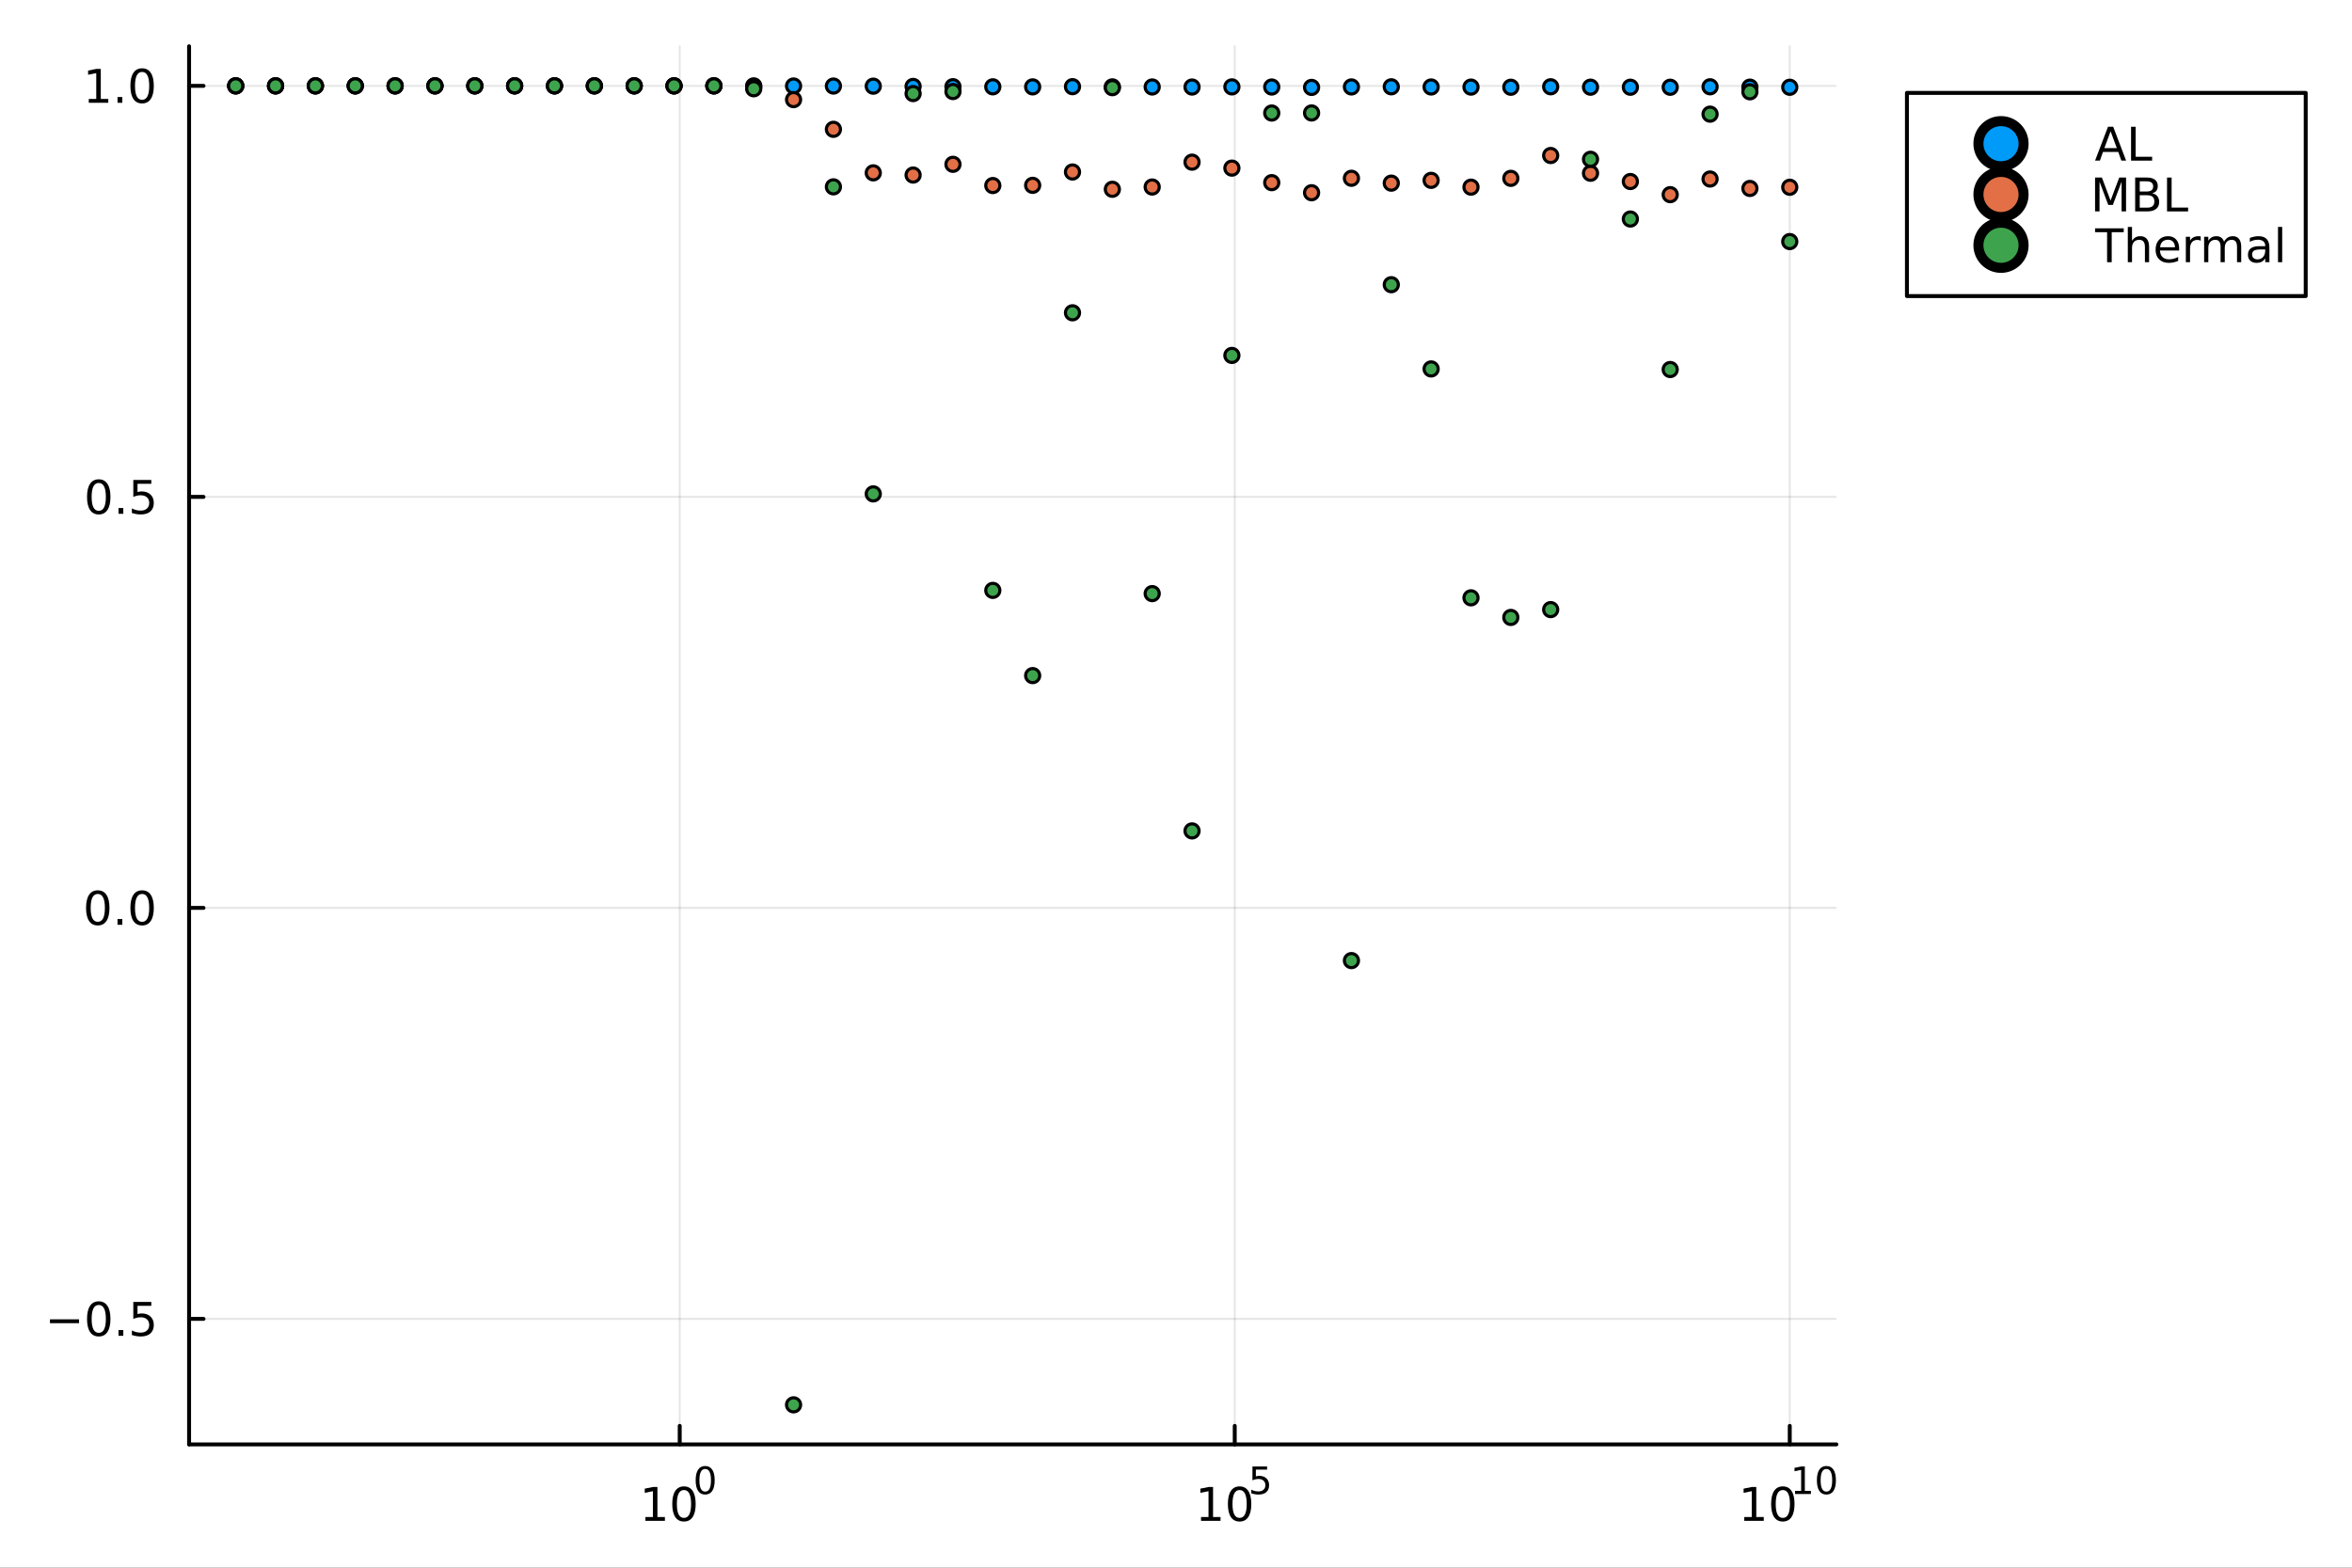 <?xml version="1.0" encoding="utf-8"?>
<svg xmlns="http://www.w3.org/2000/svg" xmlns:xlink="http://www.w3.org/1999/xlink" width="600" height="400" viewBox="0 0 2400 1600">
<rect x="0" y="0" width="2400" height="1600" fill="#333333" stroke="none"/>
<defs>
  <clipPath id="clip150">
    <rect x="0" y="0" width="2400" height="1600"/>
  </clipPath>
</defs>
<path clip-path="url(#clip150)" d="M0 1600 L2400 1600 L2400 0 L0 0  Z" fill="#ffffff" fill-rule="evenodd" fill-opacity="1"/>
<defs>
  <clipPath id="clip151">
    <rect x="480" y="0" width="1681" height="1600"/>
  </clipPath>
</defs>
<path clip-path="url(#clip150)" d="M192.941 1474.16 L1873.86 1474.16 L1873.86 47.244 L192.941 47.244  Z" fill="#ffffff" fill-rule="evenodd" fill-opacity="1"/>
<defs>
  <clipPath id="clip152">
    <rect x="192" y="47" width="1682" height="1428"/>
  </clipPath>
</defs>
<polyline clip-path="url(#clip152)" style="stroke:#000000; stroke-linecap:round; stroke-linejoin:round; stroke-width:2; stroke-opacity:0.1; fill:none" points="693.591,1474.16 693.591,47.244 "/>
<polyline clip-path="url(#clip152)" style="stroke:#000000; stroke-linecap:round; stroke-linejoin:round; stroke-width:2; stroke-opacity:0.1; fill:none" points="1259.94,1474.16 1259.94,47.244 "/>
<polyline clip-path="url(#clip152)" style="stroke:#000000; stroke-linecap:round; stroke-linejoin:round; stroke-width:2; stroke-opacity:0.1; fill:none" points="1826.28,1474.16 1826.28,47.244 "/>
<polyline clip-path="url(#clip150)" style="stroke:#000000; stroke-linecap:round; stroke-linejoin:round; stroke-width:4; stroke-opacity:1; fill:none" points="192.941,1474.16 1873.86,1474.16 "/>
<polyline clip-path="url(#clip150)" style="stroke:#000000; stroke-linecap:round; stroke-linejoin:round; stroke-width:4; stroke-opacity:1; fill:none" points="693.591,1474.16 693.591,1455.27 "/>
<polyline clip-path="url(#clip150)" style="stroke:#000000; stroke-linecap:round; stroke-linejoin:round; stroke-width:4; stroke-opacity:1; fill:none" points="1259.94,1474.16 1259.94,1455.27 "/>
<polyline clip-path="url(#clip150)" style="stroke:#000000; stroke-linecap:round; stroke-linejoin:round; stroke-width:4; stroke-opacity:1; fill:none" points="1826.28,1474.16 1826.28,1455.27 "/>
<path clip-path="url(#clip150)" d="M658.573 1548.29 L666.212 1548.29 L666.212 1521.92 L657.902 1523.59 L657.902 1519.33 L666.166 1517.66 L670.842 1517.66 L670.842 1548.29 L678.481 1548.29 L678.481 1552.22 L658.573 1552.22 L658.573 1548.29 Z" fill="#000000" fill-rule="evenodd" fill-opacity="1" /><path clip-path="url(#clip150)" d="M697.925 1520.74 Q694.314 1520.74 692.485 1524.31 Q690.68 1527.85 690.68 1534.98 Q690.68 1542.09 692.485 1545.65 Q694.314 1549.19 697.925 1549.19 Q701.559 1549.19 703.365 1545.65 Q705.193 1542.09 705.193 1534.98 Q705.193 1527.85 703.365 1524.31 Q701.559 1520.74 697.925 1520.74 M697.925 1517.04 Q703.735 1517.04 706.791 1521.65 Q709.869 1526.23 709.869 1534.98 Q709.869 1543.71 706.791 1548.31 Q703.735 1552.9 697.925 1552.9 Q692.115 1552.9 689.036 1548.31 Q685.981 1543.71 685.981 1534.98 Q685.981 1526.23 689.036 1521.65 Q692.115 1517.04 697.925 1517.04 Z" fill="#000000" fill-rule="evenodd" fill-opacity="1" /><path clip-path="url(#clip150)" d="M719.574 1499.24 Q716.64 1499.24 715.154 1502.13 Q713.687 1505.01 713.687 1510.8 Q713.687 1516.58 715.154 1519.47 Q716.64 1522.35 719.574 1522.35 Q722.527 1522.35 723.994 1519.47 Q725.48 1516.58 725.48 1510.8 Q725.48 1505.01 723.994 1502.13 Q722.527 1499.24 719.574 1499.24 M719.574 1496.23 Q724.295 1496.23 726.778 1499.97 Q729.279 1503.69 729.279 1510.8 Q729.279 1517.89 726.778 1521.64 Q724.295 1525.36 719.574 1525.36 Q714.853 1525.36 712.352 1521.64 Q709.869 1517.89 709.869 1510.8 Q709.869 1503.69 712.352 1499.97 Q714.853 1496.23 719.574 1496.23 Z" fill="#000000" fill-rule="evenodd" fill-opacity="1" /><path clip-path="url(#clip150)" d="M1225.54 1548.29 L1233.18 1548.29 L1233.18 1521.92 L1224.87 1523.59 L1224.87 1519.33 L1233.13 1517.66 L1237.81 1517.66 L1237.81 1548.29 L1245.45 1548.29 L1245.45 1552.22 L1225.54 1552.22 L1225.54 1548.29 Z" fill="#000000" fill-rule="evenodd" fill-opacity="1" /><path clip-path="url(#clip150)" d="M1264.89 1520.74 Q1261.28 1520.74 1259.45 1524.31 Q1257.65 1527.85 1257.65 1534.98 Q1257.65 1542.09 1259.45 1545.65 Q1261.28 1549.19 1264.89 1549.19 Q1268.53 1549.19 1270.33 1545.65 Q1272.16 1542.09 1272.16 1534.98 Q1272.16 1527.85 1270.33 1524.31 Q1268.53 1520.74 1264.89 1520.74 M1264.89 1517.04 Q1270.7 1517.04 1273.76 1521.65 Q1276.84 1526.23 1276.84 1534.98 Q1276.84 1543.71 1273.76 1548.31 Q1270.7 1552.9 1264.89 1552.9 Q1259.08 1552.9 1256 1548.31 Q1252.95 1543.71 1252.95 1534.98 Q1252.95 1526.23 1256 1521.65 Q1259.08 1517.04 1264.89 1517.04 Z" fill="#000000" fill-rule="evenodd" fill-opacity="1" /><path clip-path="url(#clip150)" d="M1278.02 1496.73 L1292.94 1496.73 L1292.94 1499.93 L1281.5 1499.93 L1281.5 1506.82 Q1282.33 1506.53 1283.16 1506.4 Q1283.98 1506.25 1284.81 1506.25 Q1289.51 1506.25 1292.26 1508.83 Q1295 1511.4 1295 1515.81 Q1295 1520.34 1292.18 1522.86 Q1289.36 1525.36 1284.23 1525.36 Q1282.46 1525.36 1280.62 1525.06 Q1278.79 1524.76 1276.84 1524.16 L1276.84 1520.34 Q1278.53 1521.26 1280.33 1521.71 Q1282.14 1522.16 1284.15 1522.16 Q1287.41 1522.16 1289.31 1520.45 Q1291.21 1518.74 1291.21 1515.81 Q1291.21 1512.87 1289.31 1511.16 Q1287.41 1509.45 1284.15 1509.45 Q1282.63 1509.45 1281.11 1509.79 Q1279.6 1510.13 1278.02 1510.84 L1278.02 1496.73 Z" fill="#000000" fill-rule="evenodd" fill-opacity="1" /><path clip-path="url(#clip150)" d="M1779.86 1548.29 L1787.5 1548.29 L1787.5 1521.92 L1779.19 1523.59 L1779.19 1519.33 L1787.45 1517.66 L1792.13 1517.66 L1792.13 1548.29 L1799.77 1548.29 L1799.77 1552.22 L1779.86 1552.22 L1779.86 1548.29 Z" fill="#000000" fill-rule="evenodd" fill-opacity="1" /><path clip-path="url(#clip150)" d="M1819.21 1520.74 Q1815.6 1520.74 1813.77 1524.31 Q1811.96 1527.85 1811.96 1534.98 Q1811.96 1542.09 1813.77 1545.65 Q1815.6 1549.19 1819.21 1549.19 Q1822.84 1549.19 1824.65 1545.65 Q1826.48 1542.09 1826.48 1534.98 Q1826.48 1527.85 1824.65 1524.31 Q1822.84 1520.74 1819.21 1520.74 M1819.21 1517.04 Q1825.02 1517.04 1828.08 1521.65 Q1831.15 1526.23 1831.15 1534.98 Q1831.15 1543.71 1828.08 1548.31 Q1825.02 1552.9 1819.21 1552.9 Q1813.4 1552.9 1810.32 1548.31 Q1807.27 1543.71 1807.27 1534.98 Q1807.27 1526.23 1810.32 1521.65 Q1813.4 1517.04 1819.21 1517.04 Z" fill="#000000" fill-rule="evenodd" fill-opacity="1" /><path clip-path="url(#clip150)" d="M1831.7 1521.62 L1837.91 1521.62 L1837.91 1500.19 L1831.15 1501.55 L1831.15 1498.09 L1837.87 1496.73 L1841.67 1496.73 L1841.67 1521.62 L1847.87 1521.62 L1847.87 1524.81 L1831.7 1524.81 L1831.7 1521.62 Z" fill="#000000" fill-rule="evenodd" fill-opacity="1" /><path clip-path="url(#clip150)" d="M1863.67 1499.24 Q1860.74 1499.24 1859.25 1502.13 Q1857.79 1505.01 1857.79 1510.8 Q1857.79 1516.58 1859.25 1519.47 Q1860.74 1522.35 1863.67 1522.35 Q1866.63 1522.35 1868.09 1519.47 Q1869.58 1516.58 1869.58 1510.8 Q1869.58 1505.01 1868.09 1502.13 Q1866.63 1499.24 1863.67 1499.24 M1863.67 1496.23 Q1868.39 1496.23 1870.88 1499.97 Q1873.38 1503.69 1873.38 1510.8 Q1873.38 1517.89 1870.88 1521.64 Q1868.39 1525.36 1863.67 1525.36 Q1858.95 1525.36 1856.45 1521.64 Q1853.97 1517.89 1853.97 1510.8 Q1853.97 1503.69 1856.45 1499.97 Q1858.95 1496.23 1863.67 1496.23 Z" fill="#000000" fill-rule="evenodd" fill-opacity="1" /><polyline clip-path="url(#clip152)" style="stroke:#000000; stroke-linecap:round; stroke-linejoin:round; stroke-width:2; stroke-opacity:0.1; fill:none" points="192.941,1346.06 1873.86,1346.06 "/>
<polyline clip-path="url(#clip152)" style="stroke:#000000; stroke-linecap:round; stroke-linejoin:round; stroke-width:2; stroke-opacity:0.1; fill:none" points="192.941,926.586 1873.86,926.586 "/>
<polyline clip-path="url(#clip152)" style="stroke:#000000; stroke-linecap:round; stroke-linejoin:round; stroke-width:2; stroke-opacity:0.1; fill:none" points="192.941,507.107 1873.86,507.107 "/>
<polyline clip-path="url(#clip152)" style="stroke:#000000; stroke-linecap:round; stroke-linejoin:round; stroke-width:2; stroke-opacity:0.1; fill:none" points="192.941,87.629 1873.86,87.629 "/>
<polyline clip-path="url(#clip150)" style="stroke:#000000; stroke-linecap:round; stroke-linejoin:round; stroke-width:4; stroke-opacity:1; fill:none" points="192.941,1474.16 192.941,47.244 "/>
<polyline clip-path="url(#clip150)" style="stroke:#000000; stroke-linecap:round; stroke-linejoin:round; stroke-width:4; stroke-opacity:1; fill:none" points="192.941,1346.06 207.648,1346.06 "/>
<polyline clip-path="url(#clip150)" style="stroke:#000000; stroke-linecap:round; stroke-linejoin:round; stroke-width:4; stroke-opacity:1; fill:none" points="192.941,926.586 207.648,926.586 "/>
<polyline clip-path="url(#clip150)" style="stroke:#000000; stroke-linecap:round; stroke-linejoin:round; stroke-width:4; stroke-opacity:1; fill:none" points="192.941,507.107 207.648,507.107 "/>
<polyline clip-path="url(#clip150)" style="stroke:#000000; stroke-linecap:round; stroke-linejoin:round; stroke-width:4; stroke-opacity:1; fill:none" points="192.941,87.629 207.648,87.629 "/>
<path clip-path="url(#clip150)" d="M50.992 1346.52 L80.668 1346.52 L80.668 1350.45 L50.992 1350.45 L50.992 1346.52 Z" fill="#000000" fill-rule="evenodd" fill-opacity="1" /><path clip-path="url(#clip150)" d="M100.76 1331.86 Q97.149 1331.86 95.321 1335.43 Q93.515 1338.97 93.515 1346.1 Q93.515 1353.21 95.321 1356.77 Q97.149 1360.31 100.76 1360.31 Q104.395 1360.31 106.2 1356.77 Q108.029 1353.21 108.029 1346.1 Q108.029 1338.97 106.2 1335.43 Q104.395 1331.86 100.76 1331.86 M100.76 1328.16 Q106.571 1328.16 109.626 1332.77 Q112.705 1337.35 112.705 1346.1 Q112.705 1354.83 109.626 1359.43 Q106.571 1364.02 100.76 1364.02 Q94.95 1364.02 91.871 1359.43 Q88.816 1354.83 88.816 1346.1 Q88.816 1337.35 91.871 1332.77 Q94.95 1328.16 100.76 1328.16 Z" fill="#000000" fill-rule="evenodd" fill-opacity="1" /><path clip-path="url(#clip150)" d="M120.922 1357.47 L125.807 1357.47 L125.807 1363.34 L120.922 1363.34 L120.922 1357.47 Z" fill="#000000" fill-rule="evenodd" fill-opacity="1" /><path clip-path="url(#clip150)" d="M136.038 1328.78 L154.394 1328.78 L154.394 1332.72 L140.32 1332.72 L140.32 1341.19 Q141.339 1340.84 142.357 1340.68 Q143.376 1340.5 144.394 1340.5 Q150.181 1340.5 153.561 1343.67 Q156.941 1346.84 156.941 1352.26 Q156.941 1357.84 153.468 1360.94 Q149.996 1364.02 143.677 1364.02 Q141.501 1364.02 139.232 1363.65 Q136.987 1363.28 134.58 1362.53 L134.58 1357.84 Q136.663 1358.97 138.885 1359.53 Q141.107 1360.08 143.584 1360.08 Q147.589 1360.08 149.927 1357.97 Q152.265 1355.87 152.265 1352.26 Q152.265 1348.65 149.927 1346.54 Q147.589 1344.43 143.584 1344.43 Q141.709 1344.43 139.834 1344.85 Q137.982 1345.27 136.038 1346.15 L136.038 1328.78 Z" fill="#000000" fill-rule="evenodd" fill-opacity="1" /><path clip-path="url(#clip150)" d="M99.765 912.385 Q96.154 912.385 94.325 915.95 Q92.52 919.491 92.52 926.621 Q92.52 933.727 94.325 937.292 Q96.154 940.834 99.765 940.834 Q103.399 940.834 105.205 937.292 Q107.033 933.727 107.033 926.621 Q107.033 919.491 105.205 915.95 Q103.399 912.385 99.765 912.385 M99.765 908.681 Q105.575 908.681 108.631 913.287 Q111.709 917.871 111.709 926.621 Q111.709 935.348 108.631 939.954 Q105.575 944.537 99.765 944.537 Q93.955 944.537 90.876 939.954 Q87.821 935.348 87.821 926.621 Q87.821 917.871 90.876 913.287 Q93.955 908.681 99.765 908.681 Z" fill="#000000" fill-rule="evenodd" fill-opacity="1" /><path clip-path="url(#clip150)" d="M119.927 937.986 L124.811 937.986 L124.811 943.866 L119.927 943.866 L119.927 937.986 Z" fill="#000000" fill-rule="evenodd" fill-opacity="1" /><path clip-path="url(#clip150)" d="M144.996 912.385 Q141.385 912.385 139.556 915.95 Q137.751 919.491 137.751 926.621 Q137.751 933.727 139.556 937.292 Q141.385 940.834 144.996 940.834 Q148.63 940.834 150.436 937.292 Q152.265 933.727 152.265 926.621 Q152.265 919.491 150.436 915.95 Q148.63 912.385 144.996 912.385 M144.996 908.681 Q150.806 908.681 153.862 913.287 Q156.941 917.871 156.941 926.621 Q156.941 935.348 153.862 939.954 Q150.806 944.537 144.996 944.537 Q139.186 944.537 136.107 939.954 Q133.052 935.348 133.052 926.621 Q133.052 917.871 136.107 913.287 Q139.186 908.681 144.996 908.681 Z" fill="#000000" fill-rule="evenodd" fill-opacity="1" /><path clip-path="url(#clip150)" d="M100.76 492.906 Q97.149 492.906 95.321 496.471 Q93.515 500.012 93.515 507.142 Q93.515 514.249 95.321 517.813 Q97.149 521.355 100.76 521.355 Q104.395 521.355 106.2 517.813 Q108.029 514.249 108.029 507.142 Q108.029 500.012 106.2 496.471 Q104.395 492.906 100.76 492.906 M100.76 489.202 Q106.571 489.202 109.626 493.809 Q112.705 498.392 112.705 507.142 Q112.705 515.869 109.626 520.475 Q106.571 525.059 100.76 525.059 Q94.95 525.059 91.871 520.475 Q88.816 515.869 88.816 507.142 Q88.816 498.392 91.871 493.809 Q94.95 489.202 100.76 489.202 Z" fill="#000000" fill-rule="evenodd" fill-opacity="1" /><path clip-path="url(#clip150)" d="M120.922 518.508 L125.807 518.508 L125.807 524.387 L120.922 524.387 L120.922 518.508 Z" fill="#000000" fill-rule="evenodd" fill-opacity="1" /><path clip-path="url(#clip150)" d="M136.038 489.827 L154.394 489.827 L154.394 493.763 L140.32 493.763 L140.32 502.235 Q141.339 501.887 142.357 501.725 Q143.376 501.54 144.394 501.54 Q150.181 501.54 153.561 504.712 Q156.941 507.883 156.941 513.299 Q156.941 518.878 153.468 521.98 Q149.996 525.059 143.677 525.059 Q141.501 525.059 139.232 524.688 Q136.987 524.318 134.58 523.577 L134.58 518.878 Q136.663 520.012 138.885 520.568 Q141.107 521.123 143.584 521.123 Q147.589 521.123 149.927 519.017 Q152.265 516.911 152.265 513.299 Q152.265 509.688 149.927 507.582 Q147.589 505.475 143.584 505.475 Q141.709 505.475 139.834 505.892 Q137.982 506.309 136.038 507.188 L136.038 489.827 Z" fill="#000000" fill-rule="evenodd" fill-opacity="1" /><path clip-path="url(#clip150)" d="M90.575 100.973 L98.214 100.973 L98.214 74.608 L89.904 76.275 L89.904 72.015 L98.168 70.349 L102.844 70.349 L102.844 100.973 L110.483 100.973 L110.483 104.909 L90.575 104.909 L90.575 100.973 Z" fill="#000000" fill-rule="evenodd" fill-opacity="1" /><path clip-path="url(#clip150)" d="M119.927 99.029 L124.811 99.029 L124.811 104.909 L119.927 104.909 L119.927 99.029 Z" fill="#000000" fill-rule="evenodd" fill-opacity="1" /><path clip-path="url(#clip150)" d="M144.996 73.427 Q141.385 73.427 139.556 76.992 Q137.751 80.534 137.751 87.663 Q137.751 94.77 139.556 98.335 Q141.385 101.876 144.996 101.876 Q148.63 101.876 150.436 98.335 Q152.265 94.77 152.265 87.663 Q152.265 80.534 150.436 76.992 Q148.63 73.427 144.996 73.427 M144.996 69.724 Q150.806 69.724 153.862 74.33 Q156.941 78.913 156.941 87.663 Q156.941 96.39 153.862 100.997 Q150.806 105.58 144.996 105.58 Q139.186 105.58 136.107 100.997 Q133.052 96.39 133.052 87.663 Q133.052 78.913 136.107 74.33 Q139.186 69.724 144.996 69.724 Z" fill="#000000" fill-rule="evenodd" fill-opacity="1" /><circle clip-path="url(#clip152)" cx="240.514" cy="87.629" r="7.2" fill="#009af9" fill-rule="evenodd" fill-opacity="1" stroke="#000000" stroke-opacity="1" stroke-width="3.2"/>
<circle clip-path="url(#clip152)" cx="281.174" cy="87.629" r="7.2" fill="#009af9" fill-rule="evenodd" fill-opacity="1" stroke="#000000" stroke-opacity="1" stroke-width="3.2"/>
<circle clip-path="url(#clip152)" cx="321.835" cy="87.629" r="7.2" fill="#009af9" fill-rule="evenodd" fill-opacity="1" stroke="#000000" stroke-opacity="1" stroke-width="3.2"/>
<circle clip-path="url(#clip152)" cx="362.496" cy="87.629" r="7.2" fill="#009af9" fill-rule="evenodd" fill-opacity="1" stroke="#000000" stroke-opacity="1" stroke-width="3.2"/>
<circle clip-path="url(#clip152)" cx="403.157" cy="87.629" r="7.2" fill="#009af9" fill-rule="evenodd" fill-opacity="1" stroke="#000000" stroke-opacity="1" stroke-width="3.2"/>
<circle clip-path="url(#clip152)" cx="443.817" cy="87.629" r="7.2" fill="#009af9" fill-rule="evenodd" fill-opacity="1" stroke="#000000" stroke-opacity="1" stroke-width="3.2"/>
<circle clip-path="url(#clip152)" cx="484.478" cy="87.629" r="7.2" fill="#009af9" fill-rule="evenodd" fill-opacity="1" stroke="#000000" stroke-opacity="1" stroke-width="3.2"/>
<circle clip-path="url(#clip152)" cx="525.139" cy="87.629" r="7.2" fill="#009af9" fill-rule="evenodd" fill-opacity="1" stroke="#000000" stroke-opacity="1" stroke-width="3.2"/>
<circle clip-path="url(#clip152)" cx="565.8" cy="87.629" r="7.2" fill="#009af9" fill-rule="evenodd" fill-opacity="1" stroke="#000000" stroke-opacity="1" stroke-width="3.2"/>
<circle clip-path="url(#clip152)" cx="606.46" cy="87.629" r="7.2" fill="#009af9" fill-rule="evenodd" fill-opacity="1" stroke="#000000" stroke-opacity="1" stroke-width="3.2"/>
<circle clip-path="url(#clip152)" cx="647.121" cy="87.629" r="7.2" fill="#009af9" fill-rule="evenodd" fill-opacity="1" stroke="#000000" stroke-opacity="1" stroke-width="3.2"/>
<circle clip-path="url(#clip152)" cx="687.782" cy="87.629" r="7.2" fill="#009af9" fill-rule="evenodd" fill-opacity="1" stroke="#000000" stroke-opacity="1" stroke-width="3.2"/>
<circle clip-path="url(#clip152)" cx="728.443" cy="87.629" r="7.2" fill="#009af9" fill-rule="evenodd" fill-opacity="1" stroke="#000000" stroke-opacity="1" stroke-width="3.2"/>
<circle clip-path="url(#clip152)" cx="769.103" cy="87.651" r="7.2" fill="#009af9" fill-rule="evenodd" fill-opacity="1" stroke="#000000" stroke-opacity="1" stroke-width="3.2"/>
<circle clip-path="url(#clip152)" cx="809.764" cy="87.771" r="7.2" fill="#009af9" fill-rule="evenodd" fill-opacity="1" stroke="#000000" stroke-opacity="1" stroke-width="3.2"/>
<circle clip-path="url(#clip152)" cx="850.425" cy="87.823" r="7.2" fill="#009af9" fill-rule="evenodd" fill-opacity="1" stroke="#000000" stroke-opacity="1" stroke-width="3.2"/>
<circle clip-path="url(#clip152)" cx="891.086" cy="87.944" r="7.2" fill="#009af9" fill-rule="evenodd" fill-opacity="1" stroke="#000000" stroke-opacity="1" stroke-width="3.2"/>
<circle clip-path="url(#clip152)" cx="931.746" cy="88.21" r="7.2" fill="#009af9" fill-rule="evenodd" fill-opacity="1" stroke="#000000" stroke-opacity="1" stroke-width="3.2"/>
<circle clip-path="url(#clip152)" cx="972.407" cy="88.478" r="7.2" fill="#009af9" fill-rule="evenodd" fill-opacity="1" stroke="#000000" stroke-opacity="1" stroke-width="3.2"/>
<circle clip-path="url(#clip152)" cx="1013.07" cy="88.607" r="7.2" fill="#009af9" fill-rule="evenodd" fill-opacity="1" stroke="#000000" stroke-opacity="1" stroke-width="3.2"/>
<circle clip-path="url(#clip152)" cx="1053.73" cy="88.668" r="7.2" fill="#009af9" fill-rule="evenodd" fill-opacity="1" stroke="#000000" stroke-opacity="1" stroke-width="3.2"/>
<circle clip-path="url(#clip152)" cx="1094.39" cy="88.454" r="7.2" fill="#009af9" fill-rule="evenodd" fill-opacity="1" stroke="#000000" stroke-opacity="1" stroke-width="3.2"/>
<circle clip-path="url(#clip152)" cx="1135.05" cy="88.67" r="7.2" fill="#009af9" fill-rule="evenodd" fill-opacity="1" stroke="#000000" stroke-opacity="1" stroke-width="3.2"/>
<circle clip-path="url(#clip152)" cx="1175.71" cy="88.783" r="7.2" fill="#009af9" fill-rule="evenodd" fill-opacity="1" stroke="#000000" stroke-opacity="1" stroke-width="3.2"/>
<circle clip-path="url(#clip152)" cx="1216.37" cy="88.83" r="7.2" fill="#009af9" fill-rule="evenodd" fill-opacity="1" stroke="#000000" stroke-opacity="1" stroke-width="3.2"/>
<circle clip-path="url(#clip152)" cx="1257.03" cy="88.686" r="7.2" fill="#009af9" fill-rule="evenodd" fill-opacity="1" stroke="#000000" stroke-opacity="1" stroke-width="3.2"/>
<circle clip-path="url(#clip152)" cx="1297.69" cy="88.814" r="7.2" fill="#009af9" fill-rule="evenodd" fill-opacity="1" stroke="#000000" stroke-opacity="1" stroke-width="3.2"/>
<circle clip-path="url(#clip152)" cx="1338.35" cy="89.213" r="7.2" fill="#009af9" fill-rule="evenodd" fill-opacity="1" stroke="#000000" stroke-opacity="1" stroke-width="3.2"/>
<circle clip-path="url(#clip152)" cx="1379.01" cy="88.732" r="7.2" fill="#009af9" fill-rule="evenodd" fill-opacity="1" stroke="#000000" stroke-opacity="1" stroke-width="3.2"/>
<circle clip-path="url(#clip152)" cx="1419.68" cy="88.599" r="7.2" fill="#009af9" fill-rule="evenodd" fill-opacity="1" stroke="#000000" stroke-opacity="1" stroke-width="3.2"/>
<circle clip-path="url(#clip152)" cx="1460.34" cy="88.777" r="7.2" fill="#009af9" fill-rule="evenodd" fill-opacity="1" stroke="#000000" stroke-opacity="1" stroke-width="3.2"/>
<circle clip-path="url(#clip152)" cx="1501" cy="88.892" r="7.2" fill="#009af9" fill-rule="evenodd" fill-opacity="1" stroke="#000000" stroke-opacity="1" stroke-width="3.2"/>
<circle clip-path="url(#clip152)" cx="1541.66" cy="89.036" r="7.2" fill="#009af9" fill-rule="evenodd" fill-opacity="1" stroke="#000000" stroke-opacity="1" stroke-width="3.2"/>
<circle clip-path="url(#clip152)" cx="1582.32" cy="88.563" r="7.2" fill="#009af9" fill-rule="evenodd" fill-opacity="1" stroke="#000000" stroke-opacity="1" stroke-width="3.2"/>
<circle clip-path="url(#clip152)" cx="1622.98" cy="88.977" r="7.2" fill="#009af9" fill-rule="evenodd" fill-opacity="1" stroke="#000000" stroke-opacity="1" stroke-width="3.2"/>
<circle clip-path="url(#clip152)" cx="1663.64" cy="89.021" r="7.2" fill="#009af9" fill-rule="evenodd" fill-opacity="1" stroke="#000000" stroke-opacity="1" stroke-width="3.2"/>
<circle clip-path="url(#clip152)" cx="1704.3" cy="89.049" r="7.2" fill="#009af9" fill-rule="evenodd" fill-opacity="1" stroke="#000000" stroke-opacity="1" stroke-width="3.2"/>
<circle clip-path="url(#clip152)" cx="1744.96" cy="88.576" r="7.2" fill="#009af9" fill-rule="evenodd" fill-opacity="1" stroke="#000000" stroke-opacity="1" stroke-width="3.2"/>
<circle clip-path="url(#clip152)" cx="1785.62" cy="88.953" r="7.2" fill="#009af9" fill-rule="evenodd" fill-opacity="1" stroke="#000000" stroke-opacity="1" stroke-width="3.2"/>
<circle clip-path="url(#clip152)" cx="1826.28" cy="89.068" r="7.2" fill="#009af9" fill-rule="evenodd" fill-opacity="1" stroke="#000000" stroke-opacity="1" stroke-width="3.2"/>
<circle clip-path="url(#clip152)" cx="240.514" cy="87.629" r="7.2" fill="#e26f46" fill-rule="evenodd" fill-opacity="1" stroke="#000000" stroke-opacity="1" stroke-width="3.2"/>
<circle clip-path="url(#clip152)" cx="281.174" cy="87.629" r="7.2" fill="#e26f46" fill-rule="evenodd" fill-opacity="1" stroke="#000000" stroke-opacity="1" stroke-width="3.2"/>
<circle clip-path="url(#clip152)" cx="321.835" cy="87.629" r="7.2" fill="#e26f46" fill-rule="evenodd" fill-opacity="1" stroke="#000000" stroke-opacity="1" stroke-width="3.2"/>
<circle clip-path="url(#clip152)" cx="362.496" cy="87.629" r="7.2" fill="#e26f46" fill-rule="evenodd" fill-opacity="1" stroke="#000000" stroke-opacity="1" stroke-width="3.2"/>
<circle clip-path="url(#clip152)" cx="403.157" cy="87.629" r="7.2" fill="#e26f46" fill-rule="evenodd" fill-opacity="1" stroke="#000000" stroke-opacity="1" stroke-width="3.2"/>
<circle clip-path="url(#clip152)" cx="443.817" cy="87.629" r="7.2" fill="#e26f46" fill-rule="evenodd" fill-opacity="1" stroke="#000000" stroke-opacity="1" stroke-width="3.2"/>
<circle clip-path="url(#clip152)" cx="484.478" cy="87.629" r="7.2" fill="#e26f46" fill-rule="evenodd" fill-opacity="1" stroke="#000000" stroke-opacity="1" stroke-width="3.2"/>
<circle clip-path="url(#clip152)" cx="525.139" cy="87.629" r="7.2" fill="#e26f46" fill-rule="evenodd" fill-opacity="1" stroke="#000000" stroke-opacity="1" stroke-width="3.2"/>
<circle clip-path="url(#clip152)" cx="565.8" cy="87.629" r="7.2" fill="#e26f46" fill-rule="evenodd" fill-opacity="1" stroke="#000000" stroke-opacity="1" stroke-width="3.2"/>
<circle clip-path="url(#clip152)" cx="606.46" cy="87.629" r="7.2" fill="#e26f46" fill-rule="evenodd" fill-opacity="1" stroke="#000000" stroke-opacity="1" stroke-width="3.2"/>
<circle clip-path="url(#clip152)" cx="647.121" cy="87.629" r="7.2" fill="#e26f46" fill-rule="evenodd" fill-opacity="1" stroke="#000000" stroke-opacity="1" stroke-width="3.2"/>
<circle clip-path="url(#clip152)" cx="687.782" cy="87.629" r="7.2" fill="#e26f46" fill-rule="evenodd" fill-opacity="1" stroke="#000000" stroke-opacity="1" stroke-width="3.2"/>
<circle clip-path="url(#clip152)" cx="728.443" cy="87.629" r="7.2" fill="#e26f46" fill-rule="evenodd" fill-opacity="1" stroke="#000000" stroke-opacity="1" stroke-width="3.2"/>
<circle clip-path="url(#clip152)" cx="769.103" cy="88.51" r="7.2" fill="#e26f46" fill-rule="evenodd" fill-opacity="1" stroke="#000000" stroke-opacity="1" stroke-width="3.2"/>
<circle clip-path="url(#clip152)" cx="809.764" cy="101.676" r="7.2" fill="#e26f46" fill-rule="evenodd" fill-opacity="1" stroke="#000000" stroke-opacity="1" stroke-width="3.2"/>
<circle clip-path="url(#clip152)" cx="850.425" cy="131.98" r="7.2" fill="#e26f46" fill-rule="evenodd" fill-opacity="1" stroke="#000000" stroke-opacity="1" stroke-width="3.2"/>
<circle clip-path="url(#clip152)" cx="891.086" cy="176.408" r="7.2" fill="#e26f46" fill-rule="evenodd" fill-opacity="1" stroke="#000000" stroke-opacity="1" stroke-width="3.2"/>
<circle clip-path="url(#clip152)" cx="931.746" cy="178.664" r="7.2" fill="#e26f46" fill-rule="evenodd" fill-opacity="1" stroke="#000000" stroke-opacity="1" stroke-width="3.2"/>
<circle clip-path="url(#clip152)" cx="972.407" cy="167.702" r="7.2" fill="#e26f46" fill-rule="evenodd" fill-opacity="1" stroke="#000000" stroke-opacity="1" stroke-width="3.2"/>
<circle clip-path="url(#clip152)" cx="1013.07" cy="189.373" r="7.2" fill="#e26f46" fill-rule="evenodd" fill-opacity="1" stroke="#000000" stroke-opacity="1" stroke-width="3.2"/>
<circle clip-path="url(#clip152)" cx="1053.73" cy="189.152" r="7.2" fill="#e26f46" fill-rule="evenodd" fill-opacity="1" stroke="#000000" stroke-opacity="1" stroke-width="3.2"/>
<circle clip-path="url(#clip152)" cx="1094.39" cy="175.539" r="7.2" fill="#e26f46" fill-rule="evenodd" fill-opacity="1" stroke="#000000" stroke-opacity="1" stroke-width="3.2"/>
<circle clip-path="url(#clip152)" cx="1135.05" cy="193.183" r="7.2" fill="#e26f46" fill-rule="evenodd" fill-opacity="1" stroke="#000000" stroke-opacity="1" stroke-width="3.2"/>
<circle clip-path="url(#clip152)" cx="1175.71" cy="190.862" r="7.2" fill="#e26f46" fill-rule="evenodd" fill-opacity="1" stroke="#000000" stroke-opacity="1" stroke-width="3.2"/>
<circle clip-path="url(#clip152)" cx="1216.37" cy="165.5" r="7.2" fill="#e26f46" fill-rule="evenodd" fill-opacity="1" stroke="#000000" stroke-opacity="1" stroke-width="3.2"/>
<circle clip-path="url(#clip152)" cx="1257.03" cy="171.571" r="7.2" fill="#e26f46" fill-rule="evenodd" fill-opacity="1" stroke="#000000" stroke-opacity="1" stroke-width="3.2"/>
<circle clip-path="url(#clip152)" cx="1297.69" cy="186.409" r="7.2" fill="#e26f46" fill-rule="evenodd" fill-opacity="1" stroke="#000000" stroke-opacity="1" stroke-width="3.2"/>
<circle clip-path="url(#clip152)" cx="1338.35" cy="196.697" r="7.2" fill="#e26f46" fill-rule="evenodd" fill-opacity="1" stroke="#000000" stroke-opacity="1" stroke-width="3.2"/>
<circle clip-path="url(#clip152)" cx="1379.01" cy="181.947" r="7.2" fill="#e26f46" fill-rule="evenodd" fill-opacity="1" stroke="#000000" stroke-opacity="1" stroke-width="3.2"/>
<circle clip-path="url(#clip152)" cx="1419.68" cy="186.914" r="7.2" fill="#e26f46" fill-rule="evenodd" fill-opacity="1" stroke="#000000" stroke-opacity="1" stroke-width="3.2"/>
<circle clip-path="url(#clip152)" cx="1460.34" cy="184.069" r="7.2" fill="#e26f46" fill-rule="evenodd" fill-opacity="1" stroke="#000000" stroke-opacity="1" stroke-width="3.2"/>
<circle clip-path="url(#clip152)" cx="1501" cy="191.001" r="7.2" fill="#e26f46" fill-rule="evenodd" fill-opacity="1" stroke="#000000" stroke-opacity="1" stroke-width="3.2"/>
<circle clip-path="url(#clip152)" cx="1541.66" cy="182.015" r="7.2" fill="#e26f46" fill-rule="evenodd" fill-opacity="1" stroke="#000000" stroke-opacity="1" stroke-width="3.2"/>
<circle clip-path="url(#clip152)" cx="1582.32" cy="158.703" r="7.2" fill="#e26f46" fill-rule="evenodd" fill-opacity="1" stroke="#000000" stroke-opacity="1" stroke-width="3.2"/>
<circle clip-path="url(#clip152)" cx="1622.98" cy="176.805" r="7.2" fill="#e26f46" fill-rule="evenodd" fill-opacity="1" stroke="#000000" stroke-opacity="1" stroke-width="3.2"/>
<circle clip-path="url(#clip152)" cx="1663.64" cy="185.257" r="7.2" fill="#e26f46" fill-rule="evenodd" fill-opacity="1" stroke="#000000" stroke-opacity="1" stroke-width="3.2"/>
<circle clip-path="url(#clip152)" cx="1704.3" cy="198.66" r="7.2" fill="#e26f46" fill-rule="evenodd" fill-opacity="1" stroke="#000000" stroke-opacity="1" stroke-width="3.2"/>
<circle clip-path="url(#clip152)" cx="1744.96" cy="182.703" r="7.2" fill="#e26f46" fill-rule="evenodd" fill-opacity="1" stroke="#000000" stroke-opacity="1" stroke-width="3.2"/>
<circle clip-path="url(#clip152)" cx="1785.62" cy="192.337" r="7.2" fill="#e26f46" fill-rule="evenodd" fill-opacity="1" stroke="#000000" stroke-opacity="1" stroke-width="3.2"/>
<circle clip-path="url(#clip152)" cx="1826.28" cy="191.12" r="7.2" fill="#e26f46" fill-rule="evenodd" fill-opacity="1" stroke="#000000" stroke-opacity="1" stroke-width="3.2"/>
<circle clip-path="url(#clip152)" cx="240.514" cy="87.629" r="7.2" fill="#3da44d" fill-rule="evenodd" fill-opacity="1" stroke="#000000" stroke-opacity="1" stroke-width="3.2"/>
<circle clip-path="url(#clip152)" cx="281.174" cy="87.629" r="7.2" fill="#3da44d" fill-rule="evenodd" fill-opacity="1" stroke="#000000" stroke-opacity="1" stroke-width="3.2"/>
<circle clip-path="url(#clip152)" cx="321.835" cy="87.629" r="7.2" fill="#3da44d" fill-rule="evenodd" fill-opacity="1" stroke="#000000" stroke-opacity="1" stroke-width="3.2"/>
<circle clip-path="url(#clip152)" cx="362.496" cy="87.629" r="7.2" fill="#3da44d" fill-rule="evenodd" fill-opacity="1" stroke="#000000" stroke-opacity="1" stroke-width="3.2"/>
<circle clip-path="url(#clip152)" cx="403.157" cy="87.629" r="7.2" fill="#3da44d" fill-rule="evenodd" fill-opacity="1" stroke="#000000" stroke-opacity="1" stroke-width="3.2"/>
<circle clip-path="url(#clip152)" cx="443.817" cy="87.629" r="7.2" fill="#3da44d" fill-rule="evenodd" fill-opacity="1" stroke="#000000" stroke-opacity="1" stroke-width="3.2"/>
<circle clip-path="url(#clip152)" cx="484.478" cy="87.629" r="7.2" fill="#3da44d" fill-rule="evenodd" fill-opacity="1" stroke="#000000" stroke-opacity="1" stroke-width="3.2"/>
<circle clip-path="url(#clip152)" cx="525.139" cy="87.629" r="7.2" fill="#3da44d" fill-rule="evenodd" fill-opacity="1" stroke="#000000" stroke-opacity="1" stroke-width="3.2"/>
<circle clip-path="url(#clip152)" cx="565.8" cy="87.629" r="7.2" fill="#3da44d" fill-rule="evenodd" fill-opacity="1" stroke="#000000" stroke-opacity="1" stroke-width="3.2"/>
<circle clip-path="url(#clip152)" cx="606.46" cy="87.629" r="7.2" fill="#3da44d" fill-rule="evenodd" fill-opacity="1" stroke="#000000" stroke-opacity="1" stroke-width="3.2"/>
<circle clip-path="url(#clip152)" cx="647.121" cy="87.629" r="7.2" fill="#3da44d" fill-rule="evenodd" fill-opacity="1" stroke="#000000" stroke-opacity="1" stroke-width="3.2"/>
<circle clip-path="url(#clip152)" cx="687.782" cy="87.629" r="7.2" fill="#3da44d" fill-rule="evenodd" fill-opacity="1" stroke="#000000" stroke-opacity="1" stroke-width="3.2"/>
<circle clip-path="url(#clip152)" cx="728.443" cy="87.629" r="7.2" fill="#3da44d" fill-rule="evenodd" fill-opacity="1" stroke="#000000" stroke-opacity="1" stroke-width="3.2"/>
<circle clip-path="url(#clip152)" cx="769.103" cy="90.596" r="7.2" fill="#3da44d" fill-rule="evenodd" fill-opacity="1" stroke="#000000" stroke-opacity="1" stroke-width="3.2"/>
<circle clip-path="url(#clip152)" cx="809.764" cy="1433.78" r="7.2" fill="#3da44d" fill-rule="evenodd" fill-opacity="1" stroke="#000000" stroke-opacity="1" stroke-width="3.2"/>
<circle clip-path="url(#clip152)" cx="850.425" cy="190.694" r="7.2" fill="#3da44d" fill-rule="evenodd" fill-opacity="1" stroke="#000000" stroke-opacity="1" stroke-width="3.2"/>
<circle clip-path="url(#clip152)" cx="891.086" cy="504.07" r="7.2" fill="#3da44d" fill-rule="evenodd" fill-opacity="1" stroke="#000000" stroke-opacity="1" stroke-width="3.2"/>
<circle clip-path="url(#clip152)" cx="931.746" cy="95.507" r="7.2" fill="#3da44d" fill-rule="evenodd" fill-opacity="1" stroke="#000000" stroke-opacity="1" stroke-width="3.2"/>
<circle clip-path="url(#clip152)" cx="972.407" cy="93.423" r="7.2" fill="#3da44d" fill-rule="evenodd" fill-opacity="1" stroke="#000000" stroke-opacity="1" stroke-width="3.2"/>
<circle clip-path="url(#clip152)" cx="1013.07" cy="602.565" r="7.2" fill="#3da44d" fill-rule="evenodd" fill-opacity="1" stroke="#000000" stroke-opacity="1" stroke-width="3.2"/>
<circle clip-path="url(#clip152)" cx="1053.73" cy="689.521" r="7.2" fill="#3da44d" fill-rule="evenodd" fill-opacity="1" stroke="#000000" stroke-opacity="1" stroke-width="3.2"/>
<circle clip-path="url(#clip152)" cx="1094.39" cy="319.238" r="7.2" fill="#3da44d" fill-rule="evenodd" fill-opacity="1" stroke="#000000" stroke-opacity="1" stroke-width="3.2"/>
<circle clip-path="url(#clip152)" cx="1135.05" cy="89.473" r="7.2" fill="#3da44d" fill-rule="evenodd" fill-opacity="1" stroke="#000000" stroke-opacity="1" stroke-width="3.2"/>
<circle clip-path="url(#clip152)" cx="1175.71" cy="605.845" r="7.2" fill="#3da44d" fill-rule="evenodd" fill-opacity="1" stroke="#000000" stroke-opacity="1" stroke-width="3.2"/>
<circle clip-path="url(#clip152)" cx="1216.37" cy="848.029" r="7.2" fill="#3da44d" fill-rule="evenodd" fill-opacity="1" stroke="#000000" stroke-opacity="1" stroke-width="3.2"/>
<circle clip-path="url(#clip152)" cx="1257.03" cy="362.752" r="7.2" fill="#3da44d" fill-rule="evenodd" fill-opacity="1" stroke="#000000" stroke-opacity="1" stroke-width="3.2"/>
<circle clip-path="url(#clip152)" cx="1297.69" cy="115.369" r="7.2" fill="#3da44d" fill-rule="evenodd" fill-opacity="1" stroke="#000000" stroke-opacity="1" stroke-width="3.2"/>
<circle clip-path="url(#clip152)" cx="1338.35" cy="115.291" r="7.2" fill="#3da44d" fill-rule="evenodd" fill-opacity="1" stroke="#000000" stroke-opacity="1" stroke-width="3.2"/>
<circle clip-path="url(#clip152)" cx="1379.01" cy="980.387" r="7.2" fill="#3da44d" fill-rule="evenodd" fill-opacity="1" stroke="#000000" stroke-opacity="1" stroke-width="3.2"/>
<circle clip-path="url(#clip152)" cx="1419.68" cy="290.564" r="7.2" fill="#3da44d" fill-rule="evenodd" fill-opacity="1" stroke="#000000" stroke-opacity="1" stroke-width="3.2"/>
<circle clip-path="url(#clip152)" cx="1460.34" cy="376.541" r="7.2" fill="#3da44d" fill-rule="evenodd" fill-opacity="1" stroke="#000000" stroke-opacity="1" stroke-width="3.2"/>
<circle clip-path="url(#clip152)" cx="1501" cy="610.141" r="7.2" fill="#3da44d" fill-rule="evenodd" fill-opacity="1" stroke="#000000" stroke-opacity="1" stroke-width="3.2"/>
<circle clip-path="url(#clip152)" cx="1541.66" cy="630.156" r="7.2" fill="#3da44d" fill-rule="evenodd" fill-opacity="1" stroke="#000000" stroke-opacity="1" stroke-width="3.2"/>
<circle clip-path="url(#clip152)" cx="1582.32" cy="622.167" r="7.2" fill="#3da44d" fill-rule="evenodd" fill-opacity="1" stroke="#000000" stroke-opacity="1" stroke-width="3.2"/>
<circle clip-path="url(#clip152)" cx="1622.98" cy="162.568" r="7.2" fill="#3da44d" fill-rule="evenodd" fill-opacity="1" stroke="#000000" stroke-opacity="1" stroke-width="3.2"/>
<circle clip-path="url(#clip152)" cx="1663.64" cy="223.53" r="7.2" fill="#3da44d" fill-rule="evenodd" fill-opacity="1" stroke="#000000" stroke-opacity="1" stroke-width="3.2"/>
<circle clip-path="url(#clip152)" cx="1704.3" cy="377.139" r="7.2" fill="#3da44d" fill-rule="evenodd" fill-opacity="1" stroke="#000000" stroke-opacity="1" stroke-width="3.2"/>
<circle clip-path="url(#clip152)" cx="1744.96" cy="116.503" r="7.2" fill="#3da44d" fill-rule="evenodd" fill-opacity="1" stroke="#000000" stroke-opacity="1" stroke-width="3.2"/>
<circle clip-path="url(#clip152)" cx="1785.62" cy="93.68" r="7.2" fill="#3da44d" fill-rule="evenodd" fill-opacity="1" stroke="#000000" stroke-opacity="1" stroke-width="3.2"/>
<circle clip-path="url(#clip152)" cx="1826.28" cy="246.549" r="7.2" fill="#3da44d" fill-rule="evenodd" fill-opacity="1" stroke="#000000" stroke-opacity="1" stroke-width="3.2"/>
<path clip-path="url(#clip150)" d="M1945.85 302.168 L2352.76 302.168 L2352.76 94.808 L1945.85 94.808  Z" fill="#ffffff" fill-rule="evenodd" fill-opacity="1"/>
<polyline clip-path="url(#clip150)" style="stroke:#000000; stroke-linecap:round; stroke-linejoin:round; stroke-width:4; stroke-opacity:1; fill:none" points="1945.85,302.168 2352.76,302.168 2352.76,94.808 1945.85,94.808 1945.85,302.168 "/>
<circle clip-path="url(#clip150)" cx="2041.84" cy="146.648" r="23.04" fill="#009af9" fill-rule="evenodd" fill-opacity="1" stroke="#000000" stroke-opacity="1" stroke-width="10.24"/>
<path clip-path="url(#clip150)" d="M2153.67 133.975 L2147.32 151.174 L2160.03 151.174 L2153.67 133.975 M2151.03 129.368 L2156.33 129.368 L2169.5 163.928 L2164.64 163.928 L2161.49 155.062 L2145.91 155.062 L2142.76 163.928 L2137.83 163.928 L2151.03 129.368 Z" fill="#000000" fill-rule="evenodd" fill-opacity="1" /><path clip-path="url(#clip150)" d="M2174.55 129.368 L2179.22 129.368 L2179.22 159.993 L2196.05 159.993 L2196.05 163.928 L2174.55 163.928 L2174.55 129.368 Z" fill="#000000" fill-rule="evenodd" fill-opacity="1" /><circle clip-path="url(#clip150)" cx="2041.84" cy="198.488" r="23.04" fill="#e26f46" fill-rule="evenodd" fill-opacity="1" stroke="#000000" stroke-opacity="1" stroke-width="10.24"/>
<path clip-path="url(#clip150)" d="M2137.83 181.208 L2144.8 181.208 L2153.62 204.727 L2162.49 181.208 L2169.45 181.208 L2169.45 215.768 L2164.89 215.768 L2164.89 185.421 L2155.98 209.125 L2151.28 209.125 L2142.37 185.421 L2142.37 215.768 L2137.83 215.768 L2137.83 181.208 Z" fill="#000000" fill-rule="evenodd" fill-opacity="1" /><path clip-path="url(#clip150)" d="M2183.41 199.264 L2183.41 211.926 L2190.91 211.926 Q2194.68 211.926 2196.49 210.375 Q2198.32 208.801 2198.32 205.583 Q2198.32 202.342 2196.49 200.814 Q2194.68 199.264 2190.91 199.264 L2183.41 199.264 M2183.41 185.051 L2183.41 195.467 L2190.33 195.467 Q2193.76 195.467 2195.43 194.194 Q2197.12 192.898 2197.12 190.259 Q2197.12 187.643 2195.43 186.347 Q2193.76 185.051 2190.33 185.051 L2183.41 185.051 M2178.74 181.208 L2190.68 181.208 Q2196.03 181.208 2198.92 183.43 Q2201.81 185.653 2201.81 189.75 Q2201.81 192.921 2200.33 194.796 Q2198.85 196.671 2195.98 197.134 Q2199.43 197.875 2201.33 200.236 Q2203.25 202.574 2203.25 206.092 Q2203.25 210.722 2200.1 213.245 Q2196.95 215.768 2191.14 215.768 L2178.74 215.768 L2178.74 181.208 Z" fill="#000000" fill-rule="evenodd" fill-opacity="1" /><path clip-path="url(#clip150)" d="M2211.26 181.208 L2215.93 181.208 L2215.93 211.833 L2232.76 211.833 L2232.76 215.768 L2211.26 215.768 L2211.26 181.208 Z" fill="#000000" fill-rule="evenodd" fill-opacity="1" /><circle clip-path="url(#clip150)" cx="2041.84" cy="250.328" r="23.04" fill="#3da44d" fill-rule="evenodd" fill-opacity="1" stroke="#000000" stroke-opacity="1" stroke-width="10.24"/>
<path clip-path="url(#clip150)" d="M2137.83 233.048 L2167.07 233.048 L2167.07 236.983 L2154.8 236.983 L2154.8 267.608 L2150.1 267.608 L2150.1 236.983 L2137.83 236.983 L2137.83 233.048 Z" fill="#000000" fill-rule="evenodd" fill-opacity="1" /><path clip-path="url(#clip150)" d="M2192.95 251.96 L2192.95 267.608 L2188.69 267.608 L2188.69 252.099 Q2188.69 248.418 2187.25 246.59 Q2185.82 244.761 2182.95 244.761 Q2179.5 244.761 2177.51 246.96 Q2175.52 249.159 2175.52 252.955 L2175.52 267.608 L2171.24 267.608 L2171.24 231.59 L2175.52 231.59 L2175.52 245.71 Q2177.05 243.372 2179.11 242.215 Q2181.19 241.057 2183.9 241.057 Q2188.37 241.057 2190.66 243.835 Q2192.95 246.59 2192.95 251.96 Z" fill="#000000" fill-rule="evenodd" fill-opacity="1" /><path clip-path="url(#clip150)" d="M2223.62 253.58 L2223.62 255.664 L2204.04 255.664 Q2204.31 260.062 2206.68 262.377 Q2209.06 264.668 2213.3 264.668 Q2215.75 264.668 2218.04 264.066 Q2220.36 263.465 2222.62 262.261 L2222.62 266.289 Q2220.33 267.261 2217.93 267.77 Q2215.52 268.279 2213.04 268.279 Q2206.84 268.279 2203.2 264.668 Q2199.59 261.057 2199.59 254.9 Q2199.59 248.534 2203.02 244.807 Q2206.47 241.057 2212.3 241.057 Q2217.53 241.057 2220.56 244.437 Q2223.62 247.793 2223.62 253.58 M2219.36 252.33 Q2219.31 248.835 2217.39 246.752 Q2215.49 244.668 2212.35 244.668 Q2208.78 244.668 2206.63 246.682 Q2204.5 248.696 2204.18 252.354 L2219.36 252.33 Z" fill="#000000" fill-rule="evenodd" fill-opacity="1" /><path clip-path="url(#clip150)" d="M2245.63 245.664 Q2244.92 245.247 2244.06 245.062 Q2243.23 244.854 2242.21 244.854 Q2238.6 244.854 2236.65 247.215 Q2234.73 249.553 2234.73 253.951 L2234.73 267.608 L2230.45 267.608 L2230.45 241.682 L2234.73 241.682 L2234.73 245.71 Q2236.07 243.349 2238.23 242.215 Q2240.38 241.057 2243.46 241.057 Q2243.9 241.057 2244.43 241.127 Q2244.96 241.173 2245.61 241.289 L2245.63 245.664 Z" fill="#000000" fill-rule="evenodd" fill-opacity="1" /><path clip-path="url(#clip150)" d="M2269.45 246.659 Q2271.05 243.789 2273.27 242.423 Q2275.49 241.057 2278.5 241.057 Q2282.55 241.057 2284.75 243.905 Q2286.95 246.729 2286.95 251.96 L2286.95 267.608 L2282.67 267.608 L2282.67 252.099 Q2282.67 248.372 2281.35 246.567 Q2280.03 244.761 2277.32 244.761 Q2274.01 244.761 2272.09 246.96 Q2270.17 249.159 2270.17 252.955 L2270.17 267.608 L2265.89 267.608 L2265.89 252.099 Q2265.89 248.349 2264.57 246.567 Q2263.25 244.761 2260.49 244.761 Q2257.23 244.761 2255.31 246.983 Q2253.39 249.182 2253.39 252.955 L2253.39 267.608 L2249.11 267.608 L2249.11 241.682 L2253.39 241.682 L2253.39 245.71 Q2254.85 243.326 2256.88 242.192 Q2258.92 241.057 2261.72 241.057 Q2264.55 241.057 2266.51 242.493 Q2268.5 243.928 2269.45 246.659 Z" fill="#000000" fill-rule="evenodd" fill-opacity="1" /><path clip-path="url(#clip150)" d="M2307.23 254.576 Q2302.07 254.576 2300.08 255.756 Q2298.09 256.937 2298.09 259.784 Q2298.09 262.053 2299.57 263.395 Q2301.07 264.715 2303.64 264.715 Q2307.18 264.715 2309.31 262.215 Q2311.47 259.691 2311.47 255.525 L2311.47 254.576 L2307.23 254.576 M2315.73 252.817 L2315.73 267.608 L2311.47 267.608 L2311.47 263.673 Q2310.01 266.034 2307.83 267.168 Q2305.66 268.279 2302.51 268.279 Q2298.53 268.279 2296.17 266.057 Q2293.83 263.812 2293.83 260.062 Q2293.83 255.687 2296.74 253.465 Q2299.68 251.242 2305.49 251.242 L2311.47 251.242 L2311.47 250.826 Q2311.47 247.886 2309.52 246.289 Q2307.6 244.668 2304.11 244.668 Q2301.88 244.668 2299.78 245.201 Q2297.67 245.733 2295.73 246.798 L2295.73 242.863 Q2298.06 241.96 2300.26 241.52 Q2302.46 241.057 2304.55 241.057 Q2310.17 241.057 2312.95 243.974 Q2315.73 246.891 2315.73 252.817 Z" fill="#000000" fill-rule="evenodd" fill-opacity="1" /><path clip-path="url(#clip150)" d="M2324.5 231.59 L2328.76 231.59 L2328.76 267.608 L2324.5 267.608 L2324.5 231.59 Z" fill="#000000" fill-rule="evenodd" fill-opacity="1" /></svg>
